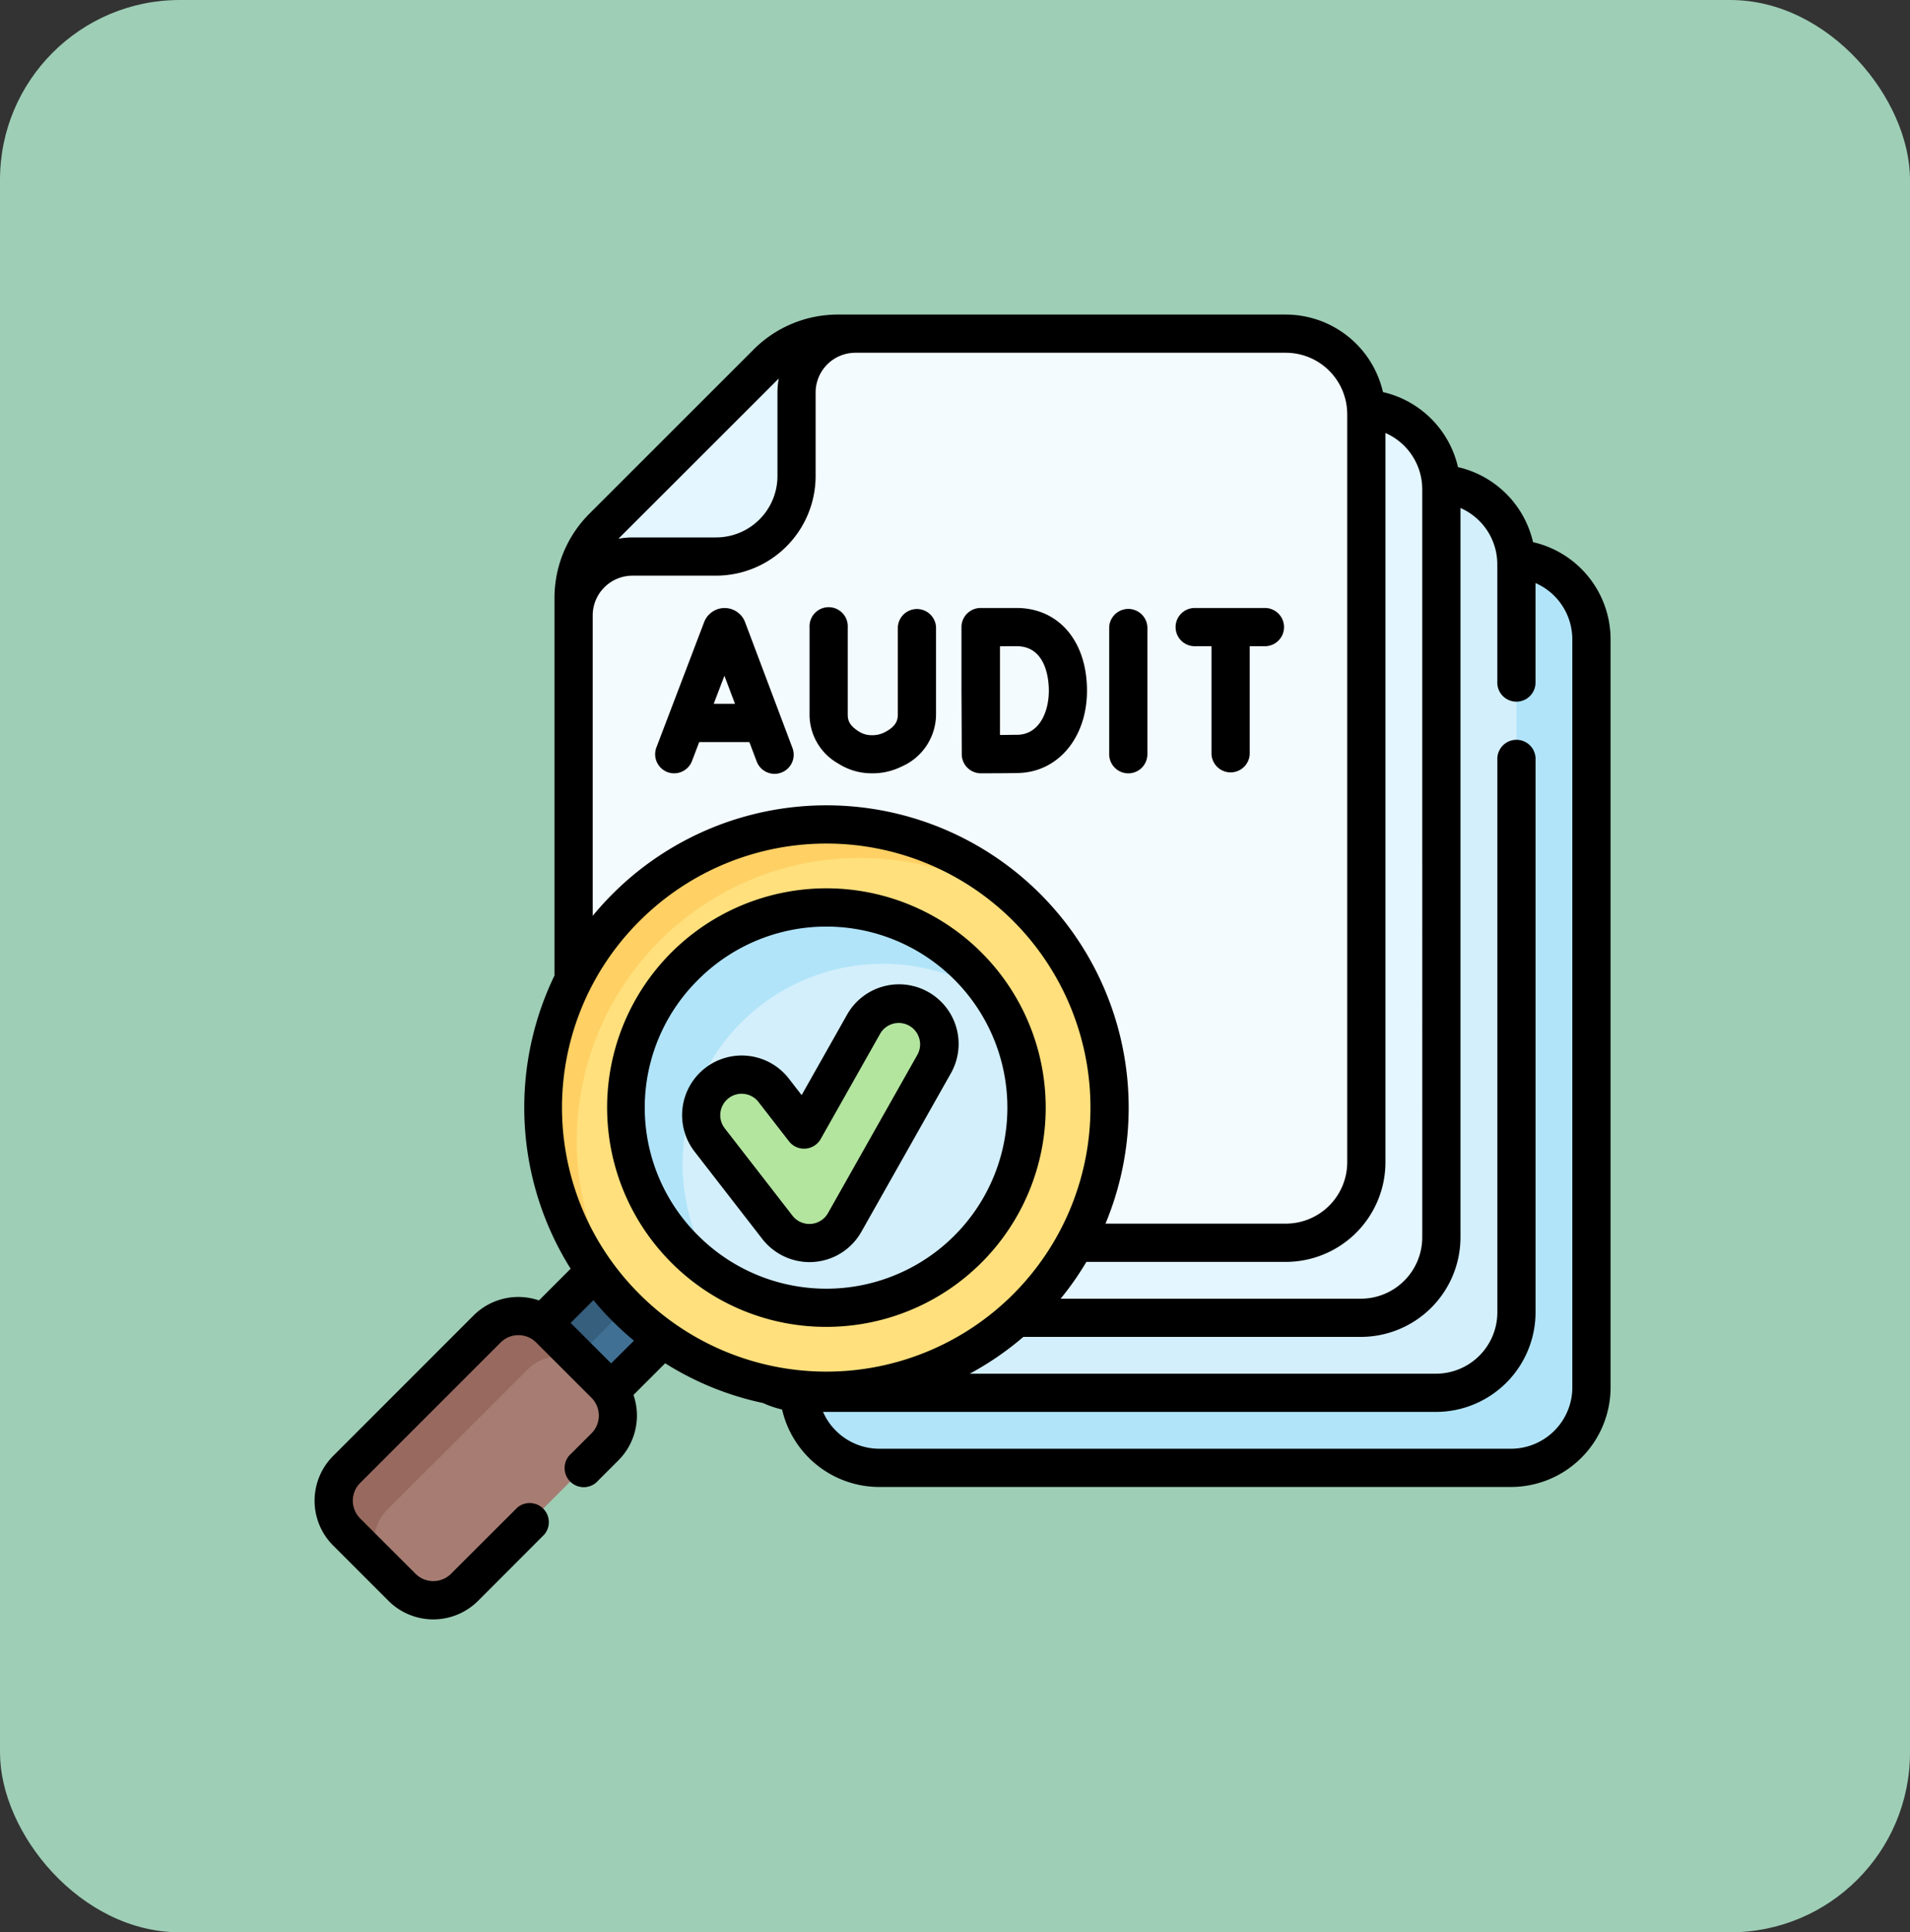 <svg xmlns="http://www.w3.org/2000/svg" width="85" height="86" viewBox="0 0 85 86">
  <rect x="0" y="0" width="85" height="86" fill="#333333" stroke="none"/>
  <g id="Group_1111976" data-name="Group 1111976" transform="translate(-17022 6312)">
    <rect id="Rectangle_404364" data-name="Rectangle 404364" width="85" height="86" rx="8" transform="translate(17022 -6312)" fill="#9eceb6"/>
    <g id="auditoria_1_" data-name="auditoria (1)" transform="translate(17034.256 -6298)">
      <g id="Group_1111974" data-name="Group 1111974" transform="translate(2.594 0.851)">
        <g id="Group_1111968" data-name="Group 1111968" transform="translate(20.696 10.019)">
          <path id="Path_901162" data-name="Path 901162" d="M191.711,107.6v25.1a3.582,3.582,0,0,0,3.582,3.582h28.113a3.582,3.582,0,0,0,3.582-3.582V99.412a3.582,3.582,0,0,0-3.582-3.582H203.485a4.477,4.477,0,0,0-3.166,1.311l-7.3,7.3A4.477,4.477,0,0,0,191.711,107.6Z" transform="translate(-191.711 -95.83)" fill="#b1e4f9"/>
        </g>
        <g id="Group_1111969" data-name="Group 1111969" transform="translate(17.357 6.679)">
          <path id="Path_901163" data-name="Path 901163" d="M162.267,78.16v25.1a3.582,3.582,0,0,0,3.582,3.582h28.113a3.582,3.582,0,0,0,3.582-3.582V69.968a3.582,3.582,0,0,0-3.582-3.582H174.041a4.478,4.478,0,0,0-3.166,1.311l-7.3,7.3a4.478,4.478,0,0,0-1.311,3.166Z" transform="translate(-162.267 -66.386)" fill="#d3effb"/>
        </g>
        <g id="Group_1111970" data-name="Group 1111970" transform="translate(14.017 3.339)">
          <path id="Path_901164" data-name="Path 901164" d="M132.824,48.717v25.1a3.582,3.582,0,0,0,3.582,3.582H164.52A3.582,3.582,0,0,0,168.1,73.82V40.525a3.582,3.582,0,0,0-3.582-3.582H144.6a4.477,4.477,0,0,0-3.166,1.311l-7.3,7.3a4.477,4.477,0,0,0-1.311,3.166Z" transform="translate(-132.824 -36.943)" fill="#e4f6ff"/>
        </g>
        <g id="Group_1111971" data-name="Group 1111971" transform="translate(10.677)">
          <path id="Path_901165" data-name="Path 901165" d="M103.381,19.274v25.1a3.582,3.582,0,0,0,3.582,3.582h28.113a3.582,3.582,0,0,0,3.582-3.582V11.082A3.582,3.582,0,0,0,135.076,7.5H115.155a4.477,4.477,0,0,0-3.166,1.311l-7.3,7.3a4.477,4.477,0,0,0-1.311,3.166Z" transform="translate(-103.381 -7.5)" fill="#f4fbff"/>
          <path id="Path_901166" data-name="Path 901166" d="M103.38,19.276v.764A2.62,2.62,0,0,1,106,17.42h3.718a3.582,3.582,0,0,0,3.582-3.582V10.121a2.62,2.62,0,0,1,2.62-2.62h-.764a4.481,4.481,0,0,0-3.167,1.311l-7.3,7.3a4.481,4.481,0,0,0-1.312,3.167Z" transform="translate(-103.38 -7.501)" fill="#e4f6ff"/>
        </g>
        <g id="Group_1111972" data-name="Group 1111972" transform="translate(0 21.841)">
          <path id="Path_901167" data-name="Path 901167" d="M0,0H4.252V9.851H0Z" transform="translate(13.151 18.37) rotate(45)" fill="#407093"/>
          <path id="Path_901168" data-name="Path 901168" d="M0,0H2.126V9.851H0Z" transform="translate(13.151 18.37) rotate(45)" fill="#365e7d"/>
          <circle id="Ellipse_11706" data-name="Ellipse 11706" cx="12.602" cy="12.602" r="12.602" transform="translate(9.325 0)" fill="#ffe07d"/>
          <path id="Path_901169" data-name="Path 901169" d="M95.934,222.3q-.4-.34-.784-.72a12.6,12.6,0,0,1,17.822-17.822q.38.38.72.784A12.6,12.6,0,0,0,95.934,222.3Z" transform="translate(-82.134 -200.068)" fill="#ffd064"/>
          <circle id="Ellipse_11707" data-name="Ellipse 11707" cx="8.909" cy="8.909" r="8.909" transform="translate(13.019 3.693)" fill="#d3effb"/>
          <path id="Path_901170" data-name="Path 901170" d="M128.013,248.966a8.909,8.909,0,1,1,12.349-12.349,8.911,8.911,0,0,0-12.349,12.349Z" transform="translate(-111.004 -228.934)" fill="#b1e4f9"/>
          <path id="Path_901171" data-name="Path 901171" d="M12.283,405.04l-2.465-2.465a1.967,1.967,0,0,1,0-2.782l6.252-6.252a1.967,1.967,0,0,1,2.782,0l2.465,2.465a1.967,1.967,0,0,1,0,2.782l-6.252,6.252a1.967,1.967,0,0,1-2.782,0Z" transform="translate(-9.242 -371.087)" fill="#a77d73"/>
          <path id="Path_901172" data-name="Path 901172" d="M11.62,404.376l-1.8-1.8a1.966,1.966,0,0,1,0-2.782l6.252-6.252a1.966,1.966,0,0,1,2.782,0l1.8,1.8a1.966,1.966,0,0,0-2.782,0l-6.252,6.252A1.966,1.966,0,0,0,11.62,404.376Z" transform="translate(-9.24 -371.084)" fill="#98695e"/>
        </g>
        <g id="Group_1111973" data-name="Group 1111973" transform="translate(16.355 29.829)">
          <path id="Path_901173" data-name="Path 901173" d="M158.253,281.131a1.8,1.8,0,0,1-1.424-.7l-3.014-3.888a1.8,1.8,0,0,1,2.849-2.209l1.353,1.745,2.64-4.675a1.8,1.8,0,0,1,3.139,1.773l-3.974,7.036a1.8,1.8,0,0,1-1.439.911c-.044,0-.088,0-.131,0Z" transform="translate(-153.437 -270.49)" fill="#b3e59f"/>
        </g>
      </g>
      <g id="Group_1111975" data-name="Group 1111975" transform="translate(1.744 0)">
        <path id="Path_901174" data-name="Path 901174" d="M55.968,10.129a4.448,4.448,0,0,0-3.34-3.339,4.446,4.446,0,0,0-3.339-3.34A4.442,4.442,0,0,0,44.967,0H25.045a5.292,5.292,0,0,0-3.767,1.56l-.026.027L13.98,8.857a5.3,5.3,0,0,0-1.56,3.769V29.418a13.5,13.5,0,0,0,.719,13.049l-1.41,1.41a2.819,2.819,0,0,0-2.908.668L2.569,50.8a2.817,2.817,0,0,0,0,3.984l2.465,2.465a2.82,2.82,0,0,0,3.984,0L11.963,54.3a.851.851,0,0,0-1.2-1.2L7.815,56.043a1.117,1.117,0,0,1-1.578,0L3.772,53.579a1.116,1.116,0,0,1,0-1.578l6.252-6.253a1.119,1.119,0,0,1,1.579,0l2.464,2.464a1.119,1.119,0,0,1,0,1.58l-.9.9a.851.851,0,1,0,1.2,1.2l.9-.9a2.819,2.819,0,0,0,.668-2.908l1.41-1.41A13.382,13.382,0,0,0,21.7,48.443a4.4,4.4,0,0,0,.849.288,4.443,4.443,0,0,0,4.322,3.449H54.986a4.438,4.438,0,0,0,4.433-4.434V14.451a4.442,4.442,0,0,0-3.451-4.322ZM49.4,37.727V5.271A2.739,2.739,0,0,1,51.032,7.6c0,.053.006.109.006.174V41.068A2.734,2.734,0,0,1,48.307,43.8H34.945a13.373,13.373,0,0,0,1.146-1.638h8.877A4.438,4.438,0,0,0,49.4,37.727Zm-27-34.88a3.477,3.477,0,0,0-.057.623V7.188a2.734,2.734,0,0,1-2.731,2.731H15.891a3.475,3.475,0,0,0-.625.058ZM14.121,13.41c0-.007,0-.013,0-.02a1.771,1.771,0,0,1,1.769-1.769h3.718a4.437,4.437,0,0,0,4.433-4.433V3.47A1.771,1.771,0,0,1,25.811,1.7H44.967A2.736,2.736,0,0,1,47.693,4.26c0,.052.006.109.006.173V37.727a2.735,2.735,0,0,1-2.731,2.732H36.942A13.452,13.452,0,0,0,15.009,25.782q-.472.472-.888.979Zm2.091,13.575a11.751,11.751,0,1,1,0,16.619,11.713,11.713,0,0,1,0-16.619ZM14.94,46.679l-1.8-1.8,1.014-1.014q.4.488.859.945t.945.859Zm42.777,1.067a2.735,2.735,0,0,1-2.731,2.732H26.872a2.739,2.739,0,0,1-2.5-1.639H51.646a4.438,4.438,0,0,0,4.434-4.433V19.818a.851.851,0,1,0-1.7,0V44.407a2.735,2.735,0,0,1-2.732,2.731H30.9A13.369,13.369,0,0,0,33.286,45.5h15.02a4.437,4.437,0,0,0,4.433-4.433V8.609a2.738,2.738,0,0,1,1.639,2.5v5.31a.851.851,0,0,0,1.7,0V11.949a2.738,2.738,0,0,1,1.638,2.5V47.746Z" transform="translate(-1.744 0)"/>
        <path id="Path_901175" data-name="Path 901175" d="M126.314,244.65a9.759,9.759,0,1,0-6.9-2.858A9.7,9.7,0,0,0,126.314,244.65Zm-5.7-15.457a8.058,8.058,0,1,1,0,11.4A8.005,8.005,0,0,1,120.616,229.192Z" transform="translate(-103.537 -199.596)"/>
        <path id="Path_901176" data-name="Path 901176" d="M135.847,122.442a.851.851,0,0,0,1.1-.492l.32-.841H139.5l.317.839a.851.851,0,1,0,1.592-.6l-2.1-5.577-.009-.023a.976.976,0,0,0-.905-.606h0a.976.976,0,0,0-.9.608l-.008.019-2.124,5.577A.851.851,0,0,0,135.847,122.442Zm3.014-3.035h-.948l.476-1.251Z" transform="translate(-120.151 -102.081)"/>
        <path id="Path_901177" data-name="Path 901177" d="M314.357,122.5a.851.851,0,0,0,.851-.851v-5.657a.851.851,0,0,0-1.7,0v5.657A.851.851,0,0,0,314.357,122.5Z" transform="translate(-278.146 -102.081)"/>
        <path id="Path_901178" data-name="Path 901178" d="M255.576,121.65a.851.851,0,0,0,.851.848h0c.048,0,1.192,0,1.649-.013,1.781-.031,3.073-1.573,3.073-3.666,0-2.2-1.26-3.679-3.135-3.679h-1.6a.851.851,0,0,0-.851.852s0,2.176,0,2.82C255.568,119.6,255.576,121.65,255.576,121.65Zm2.441-4.809c1.33,0,1.434,1.514,1.434,1.978,0,.966-.433,1.948-1.4,1.965-.181,0-.481.006-.775.008,0-.657,0-1.527,0-1.979,0-.379,0-1.287,0-1.971Z" transform="translate(-226.775 -102.081)"/>
        <path id="Path_901179" data-name="Path 901179" d="M197.238,122.066a2.747,2.747,0,0,0,1.5.432h0a2.892,2.892,0,0,0,1.314-.3,2.543,2.543,0,0,0,1.534-2.314v-3.888a.851.851,0,0,0-1.7,0v3.888c0,.244-.071.529-.6.795a1.191,1.191,0,0,1-.548.123h0a1.058,1.058,0,0,1-.586-.164c-.412-.263-.495-.482-.495-.749v-3.892a.851.851,0,1,0-1.7,0v3.892A2.5,2.5,0,0,0,197.238,122.066Z" transform="translate(-173.93 -102.081)"/>
        <path id="Path_901180" data-name="Path 901180" d="M340.795,116.841h.705v4.806a.851.851,0,0,0,1.7,0v-4.806h.718a.851.851,0,0,0,0-1.7h-3.124a.851.851,0,1,0,0,1.7Z" transform="translate(-301.585 -102.081)"/>
        <path id="Path_901181" data-name="Path 901181" d="M151.613,275.339q.1,0,.193-.007a2.647,2.647,0,0,0,2.118-1.342l3.973-7.036a2.653,2.653,0,1,0-4.62-2.609l-2.011,3.561-.569-.734a2.653,2.653,0,1,0-4.194,3.251l3.014,3.888a2.671,2.671,0,0,0,2.1,1.028Zm-3.6-7.293a.945.945,0,0,1,.581-.2.959.959,0,0,1,.121.008.945.945,0,0,1,.633.361l1.353,1.745a.851.851,0,0,0,1.413-.1l2.64-4.675a.952.952,0,1,1,1.658.936l-3.973,7.036a.952.952,0,0,1-1.581.115l-3.014-3.888A.953.953,0,0,1,148.016,268.045Z" transform="translate(-129.591 -233.167)"/>
      </g>
    </g>
  </g>
</svg>
